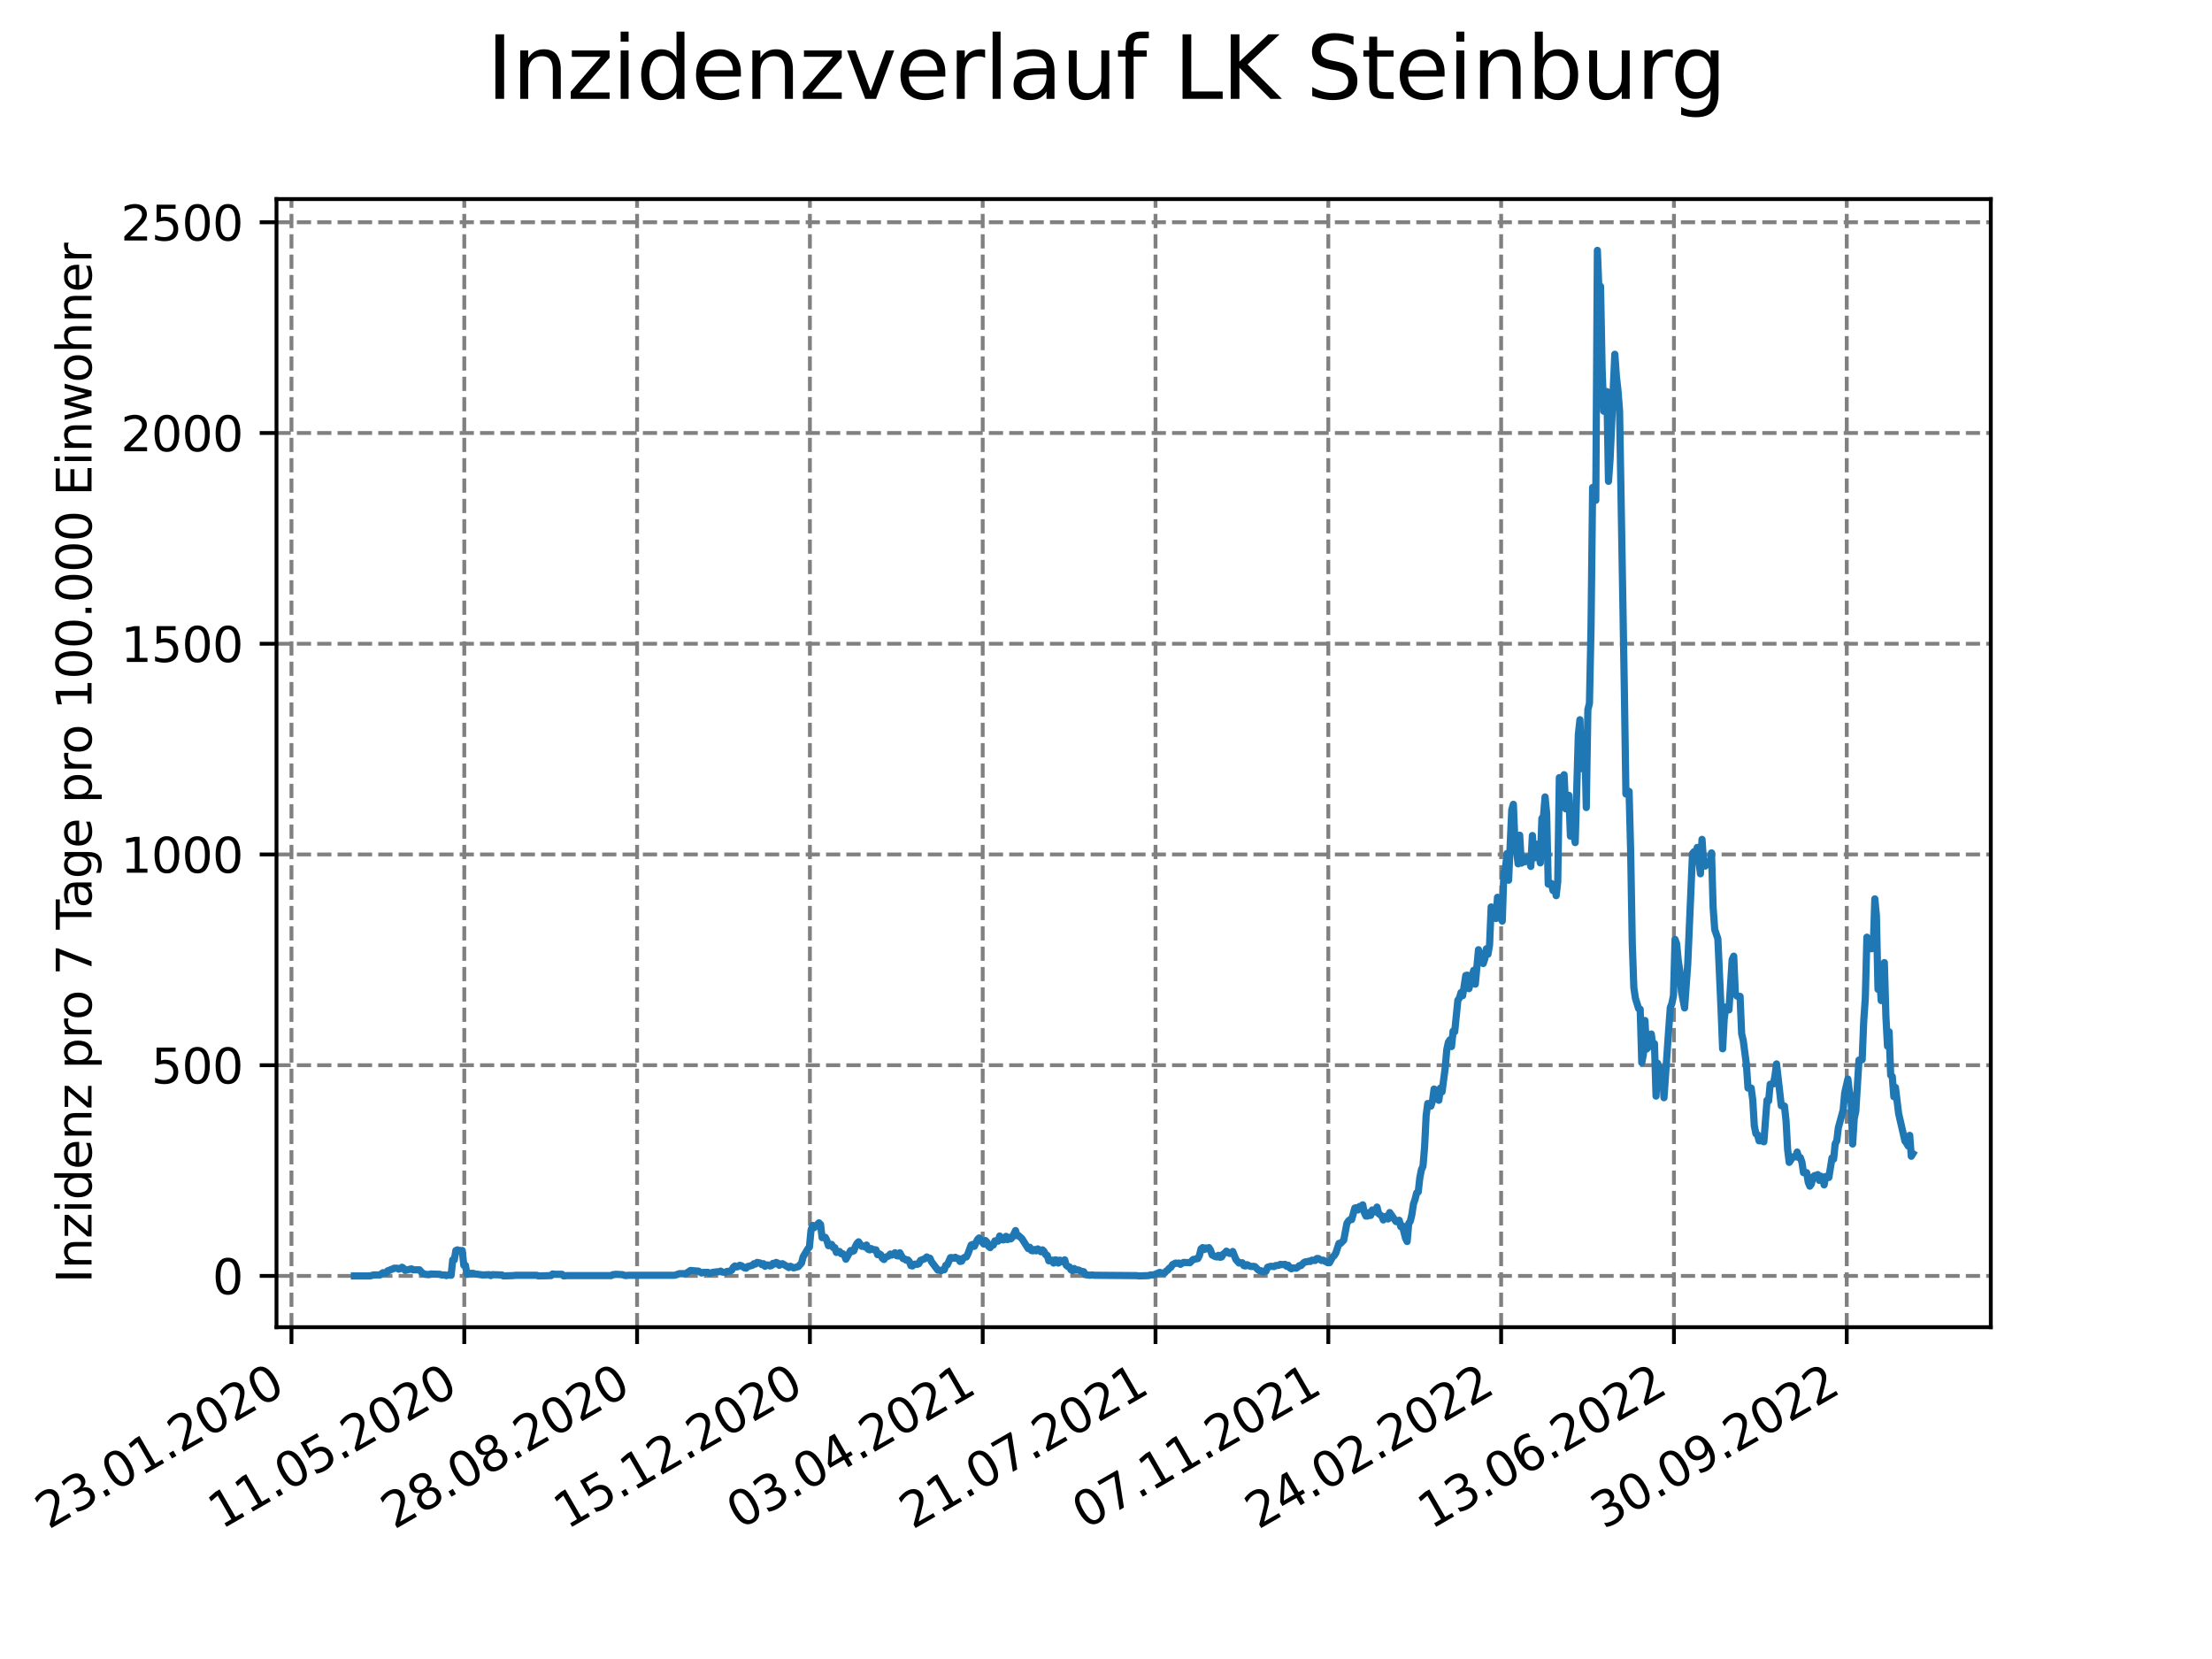 <?xml version="1.0" encoding="utf-8" standalone="no"?>
<!DOCTYPE svg PUBLIC "-//W3C//DTD SVG 1.1//EN"
  "http://www.w3.org/Graphics/SVG/1.1/DTD/svg11.dtd">
<svg xmlns:xlink="http://www.w3.org/1999/xlink" width="460.8pt" height="345.6pt" viewBox="0 0 460.8 345.6" xmlns="http://www.w3.org/2000/svg" version="1.1">
 <defs>
  <style type="text/css">*{stroke-linejoin: round; stroke-linecap: butt}</style>
 </defs>
 <g id="figure_1">
  <g id="patch_1">
   <path d="M 0 345.6 
L 460.8 345.6 
L 460.8 0 
L 0 0 
z
" style="fill: #ffffff"/>
  </g>
  <g id="axes_1">
   <g id="patch_2">
    <path d="M 57.6 276.48 
L 414.72 276.48 
L 414.72 41.472 
L 57.6 41.472 
z
" style="fill: #ffffff"/>
   </g>
   <g id="matplotlib.axis_1">
    <g id="xtick_1">
     <g id="line2d_1">
      <path d="M 60.718 276.48 
L 60.718 41.472 
" clip-path="url(#p795eaef6a0)" style="fill: none; stroke-dasharray: 2.96,1.28; stroke-dashoffset: 0; stroke: #808080; stroke-width: 0.8"/>
     </g>
     <g id="line2d_2">
      <defs>
       <path id="mf96af539cf" d="M 0 0 
L 0 3.5 
" style="stroke: #000000; stroke-width: 0.8"/>
      </defs>
      <g>
       <use xlink:href="#mf96af539cf" x="60.718" y="276.48" style="stroke: #000000; stroke-width: 0.8"/>
      </g>
     </g>
     <g id="text_1">
      <!-- 23.01.2020 -->
      <g transform="translate(10.093 318.689) rotate(-30) scale(0.1 -0.1)">
       <defs>
        <path id="DejaVuSans-32" d="M 1228 531 
L 3431 531 
L 3431 0 
L 469 0 
L 469 531 
Q 828 903 1448 1529 
Q 2069 2156 2228 2338 
Q 2531 2678 2651 2914 
Q 2772 3150 2772 3378 
Q 2772 3750 2511 3984 
Q 2250 4219 1831 4219 
Q 1534 4219 1204 4116 
Q 875 4013 500 3803 
L 500 4441 
Q 881 4594 1212 4672 
Q 1544 4750 1819 4750 
Q 2544 4750 2975 4387 
Q 3406 4025 3406 3419 
Q 3406 3131 3298 2873 
Q 3191 2616 2906 2266 
Q 2828 2175 2409 1742 
Q 1991 1309 1228 531 
z
" transform="scale(0.016)"/>
        <path id="DejaVuSans-33" d="M 2597 2516 
Q 3050 2419 3304 2112 
Q 3559 1806 3559 1356 
Q 3559 666 3084 287 
Q 2609 -91 1734 -91 
Q 1441 -91 1130 -33 
Q 819 25 488 141 
L 488 750 
Q 750 597 1062 519 
Q 1375 441 1716 441 
Q 2309 441 2620 675 
Q 2931 909 2931 1356 
Q 2931 1769 2642 2001 
Q 2353 2234 1838 2234 
L 1294 2234 
L 1294 2753 
L 1863 2753 
Q 2328 2753 2575 2939 
Q 2822 3125 2822 3475 
Q 2822 3834 2567 4026 
Q 2313 4219 1838 4219 
Q 1578 4219 1281 4162 
Q 984 4106 628 3988 
L 628 4550 
Q 988 4650 1302 4700 
Q 1616 4750 1894 4750 
Q 2613 4750 3031 4423 
Q 3450 4097 3450 3541 
Q 3450 3153 3228 2886 
Q 3006 2619 2597 2516 
z
" transform="scale(0.016)"/>
        <path id="DejaVuSans-2e" d="M 684 794 
L 1344 794 
L 1344 0 
L 684 0 
L 684 794 
z
" transform="scale(0.016)"/>
        <path id="DejaVuSans-30" d="M 2034 4250 
Q 1547 4250 1301 3770 
Q 1056 3291 1056 2328 
Q 1056 1369 1301 889 
Q 1547 409 2034 409 
Q 2525 409 2770 889 
Q 3016 1369 3016 2328 
Q 3016 3291 2770 3770 
Q 2525 4250 2034 4250 
z
M 2034 4750 
Q 2819 4750 3233 4129 
Q 3647 3509 3647 2328 
Q 3647 1150 3233 529 
Q 2819 -91 2034 -91 
Q 1250 -91 836 529 
Q 422 1150 422 2328 
Q 422 3509 836 4129 
Q 1250 4750 2034 4750 
z
" transform="scale(0.016)"/>
        <path id="DejaVuSans-31" d="M 794 531 
L 1825 531 
L 1825 4091 
L 703 3866 
L 703 4441 
L 1819 4666 
L 2450 4666 
L 2450 531 
L 3481 531 
L 3481 0 
L 794 0 
L 794 531 
z
" transform="scale(0.016)"/>
       </defs>
       <use xlink:href="#DejaVuSans-32"/>
       <use xlink:href="#DejaVuSans-33" x="63.623"/>
       <use xlink:href="#DejaVuSans-2e" x="127.246"/>
       <use xlink:href="#DejaVuSans-30" x="159.033"/>
       <use xlink:href="#DejaVuSans-31" x="222.656"/>
       <use xlink:href="#DejaVuSans-2e" x="286.279"/>
       <use xlink:href="#DejaVuSans-32" x="318.066"/>
       <use xlink:href="#DejaVuSans-30" x="381.689"/>
       <use xlink:href="#DejaVuSans-32" x="445.312"/>
       <use xlink:href="#DejaVuSans-30" x="508.936"/>
      </g>
     </g>
    </g>
    <g id="xtick_2">
     <g id="line2d_3">
      <path d="M 96.718 276.48 
L 96.718 41.472 
" clip-path="url(#p795eaef6a0)" style="fill: none; stroke-dasharray: 2.96,1.28; stroke-dashoffset: 0; stroke: #808080; stroke-width: 0.8"/>
     </g>
     <g id="line2d_4">
      <g>
       <use xlink:href="#mf96af539cf" x="96.718" y="276.48" style="stroke: #000000; stroke-width: 0.8"/>
      </g>
     </g>
     <g id="text_2">
      <!-- 11.05.2020 -->
      <g transform="translate(46.092 318.689) rotate(-30) scale(0.1 -0.1)">
       <defs>
        <path id="DejaVuSans-35" d="M 691 4666 
L 3169 4666 
L 3169 4134 
L 1269 4134 
L 1269 2991 
Q 1406 3038 1543 3061 
Q 1681 3084 1819 3084 
Q 2600 3084 3056 2656 
Q 3513 2228 3513 1497 
Q 3513 744 3044 326 
Q 2575 -91 1722 -91 
Q 1428 -91 1123 -41 
Q 819 9 494 109 
L 494 744 
Q 775 591 1075 516 
Q 1375 441 1709 441 
Q 2250 441 2565 725 
Q 2881 1009 2881 1497 
Q 2881 1984 2565 2268 
Q 2250 2553 1709 2553 
Q 1456 2553 1204 2497 
Q 953 2441 691 2322 
L 691 4666 
z
" transform="scale(0.016)"/>
       </defs>
       <use xlink:href="#DejaVuSans-31"/>
       <use xlink:href="#DejaVuSans-31" x="63.623"/>
       <use xlink:href="#DejaVuSans-2e" x="127.246"/>
       <use xlink:href="#DejaVuSans-30" x="159.033"/>
       <use xlink:href="#DejaVuSans-35" x="222.656"/>
       <use xlink:href="#DejaVuSans-2e" x="286.279"/>
       <use xlink:href="#DejaVuSans-32" x="318.066"/>
       <use xlink:href="#DejaVuSans-30" x="381.689"/>
       <use xlink:href="#DejaVuSans-32" x="445.312"/>
       <use xlink:href="#DejaVuSans-30" x="508.936"/>
      </g>
     </g>
    </g>
    <g id="xtick_3">
     <g id="line2d_5">
      <path d="M 132.717 276.48 
L 132.717 41.472 
" clip-path="url(#p795eaef6a0)" style="fill: none; stroke-dasharray: 2.96,1.28; stroke-dashoffset: 0; stroke: #808080; stroke-width: 0.8"/>
     </g>
     <g id="line2d_6">
      <g>
       <use xlink:href="#mf96af539cf" x="132.717" y="276.48" style="stroke: #000000; stroke-width: 0.8"/>
      </g>
     </g>
     <g id="text_3">
      <!-- 28.08.2020 -->
      <g transform="translate(82.092 318.689) rotate(-30) scale(0.1 -0.1)">
       <defs>
        <path id="DejaVuSans-38" d="M 2034 2216 
Q 1584 2216 1326 1975 
Q 1069 1734 1069 1313 
Q 1069 891 1326 650 
Q 1584 409 2034 409 
Q 2484 409 2743 651 
Q 3003 894 3003 1313 
Q 3003 1734 2745 1975 
Q 2488 2216 2034 2216 
z
M 1403 2484 
Q 997 2584 770 2862 
Q 544 3141 544 3541 
Q 544 4100 942 4425 
Q 1341 4750 2034 4750 
Q 2731 4750 3128 4425 
Q 3525 4100 3525 3541 
Q 3525 3141 3298 2862 
Q 3072 2584 2669 2484 
Q 3125 2378 3379 2068 
Q 3634 1759 3634 1313 
Q 3634 634 3220 271 
Q 2806 -91 2034 -91 
Q 1263 -91 848 271 
Q 434 634 434 1313 
Q 434 1759 690 2068 
Q 947 2378 1403 2484 
z
M 1172 3481 
Q 1172 3119 1398 2916 
Q 1625 2713 2034 2713 
Q 2441 2713 2670 2916 
Q 2900 3119 2900 3481 
Q 2900 3844 2670 4047 
Q 2441 4250 2034 4250 
Q 1625 4250 1398 4047 
Q 1172 3844 1172 3481 
z
" transform="scale(0.016)"/>
       </defs>
       <use xlink:href="#DejaVuSans-32"/>
       <use xlink:href="#DejaVuSans-38" x="63.623"/>
       <use xlink:href="#DejaVuSans-2e" x="127.246"/>
       <use xlink:href="#DejaVuSans-30" x="159.033"/>
       <use xlink:href="#DejaVuSans-38" x="222.656"/>
       <use xlink:href="#DejaVuSans-2e" x="286.279"/>
       <use xlink:href="#DejaVuSans-32" x="318.066"/>
       <use xlink:href="#DejaVuSans-30" x="381.689"/>
       <use xlink:href="#DejaVuSans-32" x="445.312"/>
       <use xlink:href="#DejaVuSans-30" x="508.936"/>
      </g>
     </g>
    </g>
    <g id="xtick_4">
     <g id="line2d_7">
      <path d="M 168.716 276.48 
L 168.716 41.472 
" clip-path="url(#p795eaef6a0)" style="fill: none; stroke-dasharray: 2.96,1.28; stroke-dashoffset: 0; stroke: #808080; stroke-width: 0.8"/>
     </g>
     <g id="line2d_8">
      <g>
       <use xlink:href="#mf96af539cf" x="168.716" y="276.48" style="stroke: #000000; stroke-width: 0.8"/>
      </g>
     </g>
     <g id="text_4">
      <!-- 15.12.2020 -->
      <g transform="translate(118.091 318.689) rotate(-30) scale(0.1 -0.1)">
       <use xlink:href="#DejaVuSans-31"/>
       <use xlink:href="#DejaVuSans-35" x="63.623"/>
       <use xlink:href="#DejaVuSans-2e" x="127.246"/>
       <use xlink:href="#DejaVuSans-31" x="159.033"/>
       <use xlink:href="#DejaVuSans-32" x="222.656"/>
       <use xlink:href="#DejaVuSans-2e" x="286.279"/>
       <use xlink:href="#DejaVuSans-32" x="318.066"/>
       <use xlink:href="#DejaVuSans-30" x="381.689"/>
       <use xlink:href="#DejaVuSans-32" x="445.312"/>
       <use xlink:href="#DejaVuSans-30" x="508.936"/>
      </g>
     </g>
    </g>
    <g id="xtick_5">
     <g id="line2d_9">
      <path d="M 204.716 276.48 
L 204.716 41.472 
" clip-path="url(#p795eaef6a0)" style="fill: none; stroke-dasharray: 2.96,1.28; stroke-dashoffset: 0; stroke: #808080; stroke-width: 0.8"/>
     </g>
     <g id="line2d_10">
      <g>
       <use xlink:href="#mf96af539cf" x="204.716" y="276.48" style="stroke: #000000; stroke-width: 0.8"/>
      </g>
     </g>
     <g id="text_5">
      <!-- 03.04.2021 -->
      <g transform="translate(154.09 318.689) rotate(-30) scale(0.1 -0.1)">
       <defs>
        <path id="DejaVuSans-34" d="M 2419 4116 
L 825 1625 
L 2419 1625 
L 2419 4116 
z
M 2253 4666 
L 3047 4666 
L 3047 1625 
L 3713 1625 
L 3713 1100 
L 3047 1100 
L 3047 0 
L 2419 0 
L 2419 1100 
L 313 1100 
L 313 1709 
L 2253 4666 
z
" transform="scale(0.016)"/>
       </defs>
       <use xlink:href="#DejaVuSans-30"/>
       <use xlink:href="#DejaVuSans-33" x="63.623"/>
       <use xlink:href="#DejaVuSans-2e" x="127.246"/>
       <use xlink:href="#DejaVuSans-30" x="159.033"/>
       <use xlink:href="#DejaVuSans-34" x="222.656"/>
       <use xlink:href="#DejaVuSans-2e" x="286.279"/>
       <use xlink:href="#DejaVuSans-32" x="318.066"/>
       <use xlink:href="#DejaVuSans-30" x="381.689"/>
       <use xlink:href="#DejaVuSans-32" x="445.312"/>
       <use xlink:href="#DejaVuSans-31" x="508.936"/>
      </g>
     </g>
    </g>
    <g id="xtick_6">
     <g id="line2d_11">
      <path d="M 240.715 276.48 
L 240.715 41.472 
" clip-path="url(#p795eaef6a0)" style="fill: none; stroke-dasharray: 2.96,1.28; stroke-dashoffset: 0; stroke: #808080; stroke-width: 0.8"/>
     </g>
     <g id="line2d_12">
      <g>
       <use xlink:href="#mf96af539cf" x="240.715" y="276.48" style="stroke: #000000; stroke-width: 0.8"/>
      </g>
     </g>
     <g id="text_6">
      <!-- 21.07.2021 -->
      <g transform="translate(190.09 318.689) rotate(-30) scale(0.1 -0.1)">
       <defs>
        <path id="DejaVuSans-37" d="M 525 4666 
L 3525 4666 
L 3525 4397 
L 1831 0 
L 1172 0 
L 2766 4134 
L 525 4134 
L 525 4666 
z
" transform="scale(0.016)"/>
       </defs>
       <use xlink:href="#DejaVuSans-32"/>
       <use xlink:href="#DejaVuSans-31" x="63.623"/>
       <use xlink:href="#DejaVuSans-2e" x="127.246"/>
       <use xlink:href="#DejaVuSans-30" x="159.033"/>
       <use xlink:href="#DejaVuSans-37" x="222.656"/>
       <use xlink:href="#DejaVuSans-2e" x="286.279"/>
       <use xlink:href="#DejaVuSans-32" x="318.066"/>
       <use xlink:href="#DejaVuSans-30" x="381.689"/>
       <use xlink:href="#DejaVuSans-32" x="445.312"/>
       <use xlink:href="#DejaVuSans-31" x="508.936"/>
      </g>
     </g>
    </g>
    <g id="xtick_7">
     <g id="line2d_13">
      <path d="M 276.714 276.48 
L 276.714 41.472 
" clip-path="url(#p795eaef6a0)" style="fill: none; stroke-dasharray: 2.96,1.28; stroke-dashoffset: 0; stroke: #808080; stroke-width: 0.8"/>
     </g>
     <g id="line2d_14">
      <g>
       <use xlink:href="#mf96af539cf" x="276.714" y="276.48" style="stroke: #000000; stroke-width: 0.8"/>
      </g>
     </g>
     <g id="text_7">
      <!-- 07.11.2021 -->
      <g transform="translate(226.089 318.689) rotate(-30) scale(0.1 -0.1)">
       <use xlink:href="#DejaVuSans-30"/>
       <use xlink:href="#DejaVuSans-37" x="63.623"/>
       <use xlink:href="#DejaVuSans-2e" x="127.246"/>
       <use xlink:href="#DejaVuSans-31" x="159.033"/>
       <use xlink:href="#DejaVuSans-31" x="222.656"/>
       <use xlink:href="#DejaVuSans-2e" x="286.279"/>
       <use xlink:href="#DejaVuSans-32" x="318.066"/>
       <use xlink:href="#DejaVuSans-30" x="381.689"/>
       <use xlink:href="#DejaVuSans-32" x="445.312"/>
       <use xlink:href="#DejaVuSans-31" x="508.936"/>
      </g>
     </g>
    </g>
    <g id="xtick_8">
     <g id="line2d_15">
      <path d="M 312.714 276.48 
L 312.714 41.472 
" clip-path="url(#p795eaef6a0)" style="fill: none; stroke-dasharray: 2.96,1.28; stroke-dashoffset: 0; stroke: #808080; stroke-width: 0.8"/>
     </g>
     <g id="line2d_16">
      <g>
       <use xlink:href="#mf96af539cf" x="312.714" y="276.48" style="stroke: #000000; stroke-width: 0.8"/>
      </g>
     </g>
     <g id="text_8">
      <!-- 24.02.2022 -->
      <g transform="translate(262.088 318.689) rotate(-30) scale(0.1 -0.1)">
       <use xlink:href="#DejaVuSans-32"/>
       <use xlink:href="#DejaVuSans-34" x="63.623"/>
       <use xlink:href="#DejaVuSans-2e" x="127.246"/>
       <use xlink:href="#DejaVuSans-30" x="159.033"/>
       <use xlink:href="#DejaVuSans-32" x="222.656"/>
       <use xlink:href="#DejaVuSans-2e" x="286.279"/>
       <use xlink:href="#DejaVuSans-32" x="318.066"/>
       <use xlink:href="#DejaVuSans-30" x="381.689"/>
       <use xlink:href="#DejaVuSans-32" x="445.312"/>
       <use xlink:href="#DejaVuSans-32" x="508.936"/>
      </g>
     </g>
    </g>
    <g id="xtick_9">
     <g id="line2d_17">
      <path d="M 348.713 276.48 
L 348.713 41.472 
" clip-path="url(#p795eaef6a0)" style="fill: none; stroke-dasharray: 2.96,1.28; stroke-dashoffset: 0; stroke: #808080; stroke-width: 0.8"/>
     </g>
     <g id="line2d_18">
      <g>
       <use xlink:href="#mf96af539cf" x="348.713" y="276.48" style="stroke: #000000; stroke-width: 0.8"/>
      </g>
     </g>
     <g id="text_9">
      <!-- 13.06.2022 -->
      <g transform="translate(298.088 318.689) rotate(-30) scale(0.1 -0.1)">
       <defs>
        <path id="DejaVuSans-36" d="M 2113 2584 
Q 1688 2584 1439 2293 
Q 1191 2003 1191 1497 
Q 1191 994 1439 701 
Q 1688 409 2113 409 
Q 2538 409 2786 701 
Q 3034 994 3034 1497 
Q 3034 2003 2786 2293 
Q 2538 2584 2113 2584 
z
M 3366 4563 
L 3366 3988 
Q 3128 4100 2886 4159 
Q 2644 4219 2406 4219 
Q 1781 4219 1451 3797 
Q 1122 3375 1075 2522 
Q 1259 2794 1537 2939 
Q 1816 3084 2150 3084 
Q 2853 3084 3261 2657 
Q 3669 2231 3669 1497 
Q 3669 778 3244 343 
Q 2819 -91 2113 -91 
Q 1303 -91 875 529 
Q 447 1150 447 2328 
Q 447 3434 972 4092 
Q 1497 4750 2381 4750 
Q 2619 4750 2861 4703 
Q 3103 4656 3366 4563 
z
" transform="scale(0.016)"/>
       </defs>
       <use xlink:href="#DejaVuSans-31"/>
       <use xlink:href="#DejaVuSans-33" x="63.623"/>
       <use xlink:href="#DejaVuSans-2e" x="127.246"/>
       <use xlink:href="#DejaVuSans-30" x="159.033"/>
       <use xlink:href="#DejaVuSans-36" x="222.656"/>
       <use xlink:href="#DejaVuSans-2e" x="286.279"/>
       <use xlink:href="#DejaVuSans-32" x="318.066"/>
       <use xlink:href="#DejaVuSans-30" x="381.689"/>
       <use xlink:href="#DejaVuSans-32" x="445.312"/>
       <use xlink:href="#DejaVuSans-32" x="508.936"/>
      </g>
     </g>
    </g>
    <g id="xtick_10">
     <g id="line2d_19">
      <path d="M 384.712 276.48 
L 384.712 41.472 
" clip-path="url(#p795eaef6a0)" style="fill: none; stroke-dasharray: 2.96,1.28; stroke-dashoffset: 0; stroke: #808080; stroke-width: 0.8"/>
     </g>
     <g id="line2d_20">
      <g>
       <use xlink:href="#mf96af539cf" x="384.712" y="276.48" style="stroke: #000000; stroke-width: 0.8"/>
      </g>
     </g>
     <g id="text_10">
      <!-- 30.09.2022 -->
      <g transform="translate(334.087 318.689) rotate(-30) scale(0.1 -0.1)">
       <defs>
        <path id="DejaVuSans-39" d="M 703 97 
L 703 672 
Q 941 559 1184 500 
Q 1428 441 1663 441 
Q 2288 441 2617 861 
Q 2947 1281 2994 2138 
Q 2813 1869 2534 1725 
Q 2256 1581 1919 1581 
Q 1219 1581 811 2004 
Q 403 2428 403 3163 
Q 403 3881 828 4315 
Q 1253 4750 1959 4750 
Q 2769 4750 3195 4129 
Q 3622 3509 3622 2328 
Q 3622 1225 3098 567 
Q 2575 -91 1691 -91 
Q 1453 -91 1209 -44 
Q 966 3 703 97 
z
M 1959 2075 
Q 2384 2075 2632 2365 
Q 2881 2656 2881 3163 
Q 2881 3666 2632 3958 
Q 2384 4250 1959 4250 
Q 1534 4250 1286 3958 
Q 1038 3666 1038 3163 
Q 1038 2656 1286 2365 
Q 1534 2075 1959 2075 
z
" transform="scale(0.016)"/>
       </defs>
       <use xlink:href="#DejaVuSans-33"/>
       <use xlink:href="#DejaVuSans-30" x="63.623"/>
       <use xlink:href="#DejaVuSans-2e" x="127.246"/>
       <use xlink:href="#DejaVuSans-30" x="159.033"/>
       <use xlink:href="#DejaVuSans-39" x="222.656"/>
       <use xlink:href="#DejaVuSans-2e" x="286.279"/>
       <use xlink:href="#DejaVuSans-32" x="318.066"/>
       <use xlink:href="#DejaVuSans-30" x="381.689"/>
       <use xlink:href="#DejaVuSans-32" x="445.312"/>
       <use xlink:href="#DejaVuSans-32" x="508.936"/>
      </g>
     </g>
    </g>
   </g>
   <g id="matplotlib.axis_2">
    <g id="ytick_1">
     <g id="line2d_21">
      <path d="M 57.6 265.798 
L 414.72 265.798 
" clip-path="url(#p795eaef6a0)" style="fill: none; stroke-dasharray: 2.96,1.28; stroke-dashoffset: 0; stroke: #808080; stroke-width: 0.8"/>
     </g>
     <g id="line2d_22">
      <defs>
       <path id="m17bf99123b" d="M 0 0 
L -3.5 0 
" style="stroke: #000000; stroke-width: 0.8"/>
      </defs>
      <g>
       <use xlink:href="#m17bf99123b" x="57.6" y="265.798" style="stroke: #000000; stroke-width: 0.8"/>
      </g>
     </g>
     <g id="text_11">
      <!-- 0 -->
      <g transform="translate(44.237 269.597) scale(0.1 -0.1)">
       <use xlink:href="#DejaVuSans-30"/>
      </g>
     </g>
    </g>
    <g id="ytick_2">
     <g id="line2d_23">
      <path d="M 57.6 221.899 
L 414.72 221.899 
" clip-path="url(#p795eaef6a0)" style="fill: none; stroke-dasharray: 2.96,1.28; stroke-dashoffset: 0; stroke: #808080; stroke-width: 0.8"/>
     </g>
     <g id="line2d_24">
      <g>
       <use xlink:href="#m17bf99123b" x="57.6" y="221.899" style="stroke: #000000; stroke-width: 0.8"/>
      </g>
     </g>
     <g id="text_12">
      <!-- 500 -->
      <g transform="translate(31.512 225.698) scale(0.1 -0.1)">
       <use xlink:href="#DejaVuSans-35"/>
       <use xlink:href="#DejaVuSans-30" x="63.623"/>
       <use xlink:href="#DejaVuSans-30" x="127.246"/>
      </g>
     </g>
    </g>
    <g id="ytick_3">
     <g id="line2d_25">
      <path d="M 57.6 178 
L 414.72 178 
" clip-path="url(#p795eaef6a0)" style="fill: none; stroke-dasharray: 2.96,1.28; stroke-dashoffset: 0; stroke: #808080; stroke-width: 0.8"/>
     </g>
     <g id="line2d_26">
      <g>
       <use xlink:href="#m17bf99123b" x="57.6" y="178" style="stroke: #000000; stroke-width: 0.8"/>
      </g>
     </g>
     <g id="text_13">
      <!-- 1000 -->
      <g transform="translate(25.15 181.799) scale(0.1 -0.1)">
       <use xlink:href="#DejaVuSans-31"/>
       <use xlink:href="#DejaVuSans-30" x="63.623"/>
       <use xlink:href="#DejaVuSans-30" x="127.246"/>
       <use xlink:href="#DejaVuSans-30" x="190.869"/>
      </g>
     </g>
    </g>
    <g id="ytick_4">
     <g id="line2d_27">
      <path d="M 57.6 134.1 
L 414.72 134.1 
" clip-path="url(#p795eaef6a0)" style="fill: none; stroke-dasharray: 2.96,1.28; stroke-dashoffset: 0; stroke: #808080; stroke-width: 0.8"/>
     </g>
     <g id="line2d_28">
      <g>
       <use xlink:href="#m17bf99123b" x="57.6" y="134.1" style="stroke: #000000; stroke-width: 0.8"/>
      </g>
     </g>
     <g id="text_14">
      <!-- 1500 -->
      <g transform="translate(25.15 137.9) scale(0.1 -0.1)">
       <use xlink:href="#DejaVuSans-31"/>
       <use xlink:href="#DejaVuSans-35" x="63.623"/>
       <use xlink:href="#DejaVuSans-30" x="127.246"/>
       <use xlink:href="#DejaVuSans-30" x="190.869"/>
      </g>
     </g>
    </g>
    <g id="ytick_5">
     <g id="line2d_29">
      <path d="M 57.6 90.201 
L 414.72 90.201 
" clip-path="url(#p795eaef6a0)" style="fill: none; stroke-dasharray: 2.96,1.28; stroke-dashoffset: 0; stroke: #808080; stroke-width: 0.8"/>
     </g>
     <g id="line2d_30">
      <g>
       <use xlink:href="#m17bf99123b" x="57.6" y="90.201" style="stroke: #000000; stroke-width: 0.8"/>
      </g>
     </g>
     <g id="text_15">
      <!-- 2000 -->
      <g transform="translate(25.15 94) scale(0.1 -0.1)">
       <use xlink:href="#DejaVuSans-32"/>
       <use xlink:href="#DejaVuSans-30" x="63.623"/>
       <use xlink:href="#DejaVuSans-30" x="127.246"/>
       <use xlink:href="#DejaVuSans-30" x="190.869"/>
      </g>
     </g>
    </g>
    <g id="ytick_6">
     <g id="line2d_31">
      <path d="M 57.6 46.302 
L 414.72 46.302 
" clip-path="url(#p795eaef6a0)" style="fill: none; stroke-dasharray: 2.96,1.28; stroke-dashoffset: 0; stroke: #808080; stroke-width: 0.8"/>
     </g>
     <g id="line2d_32">
      <g>
       <use xlink:href="#m17bf99123b" x="57.6" y="46.302" style="stroke: #000000; stroke-width: 0.8"/>
      </g>
     </g>
     <g id="text_16">
      <!-- 2500 -->
      <g transform="translate(25.15 50.101) scale(0.1 -0.1)">
       <use xlink:href="#DejaVuSans-32"/>
       <use xlink:href="#DejaVuSans-35" x="63.623"/>
       <use xlink:href="#DejaVuSans-30" x="127.246"/>
       <use xlink:href="#DejaVuSans-30" x="190.869"/>
      </g>
     </g>
    </g>
    <g id="text_17">
     <!-- Inzidenz pro 7 Tage pro 100.000 Einwohner -->
     <g transform="translate(19.07 267.301) rotate(-90) scale(0.1 -0.1)">
      <defs>
       <path id="DejaVuSans-49" d="M 628 4666 
L 1259 4666 
L 1259 0 
L 628 0 
L 628 4666 
z
" transform="scale(0.016)"/>
       <path id="DejaVuSans-6e" d="M 3513 2113 
L 3513 0 
L 2938 0 
L 2938 2094 
Q 2938 2591 2744 2837 
Q 2550 3084 2163 3084 
Q 1697 3084 1428 2787 
Q 1159 2491 1159 1978 
L 1159 0 
L 581 0 
L 581 3500 
L 1159 3500 
L 1159 2956 
Q 1366 3272 1645 3428 
Q 1925 3584 2291 3584 
Q 2894 3584 3203 3211 
Q 3513 2838 3513 2113 
z
" transform="scale(0.016)"/>
       <path id="DejaVuSans-7a" d="M 353 3500 
L 3084 3500 
L 3084 2975 
L 922 459 
L 3084 459 
L 3084 0 
L 275 0 
L 275 525 
L 2438 3041 
L 353 3041 
L 353 3500 
z
" transform="scale(0.016)"/>
       <path id="DejaVuSans-69" d="M 603 3500 
L 1178 3500 
L 1178 0 
L 603 0 
L 603 3500 
z
M 603 4863 
L 1178 4863 
L 1178 4134 
L 603 4134 
L 603 4863 
z
" transform="scale(0.016)"/>
       <path id="DejaVuSans-64" d="M 2906 2969 
L 2906 4863 
L 3481 4863 
L 3481 0 
L 2906 0 
L 2906 525 
Q 2725 213 2448 61 
Q 2172 -91 1784 -91 
Q 1150 -91 751 415 
Q 353 922 353 1747 
Q 353 2572 751 3078 
Q 1150 3584 1784 3584 
Q 2172 3584 2448 3432 
Q 2725 3281 2906 2969 
z
M 947 1747 
Q 947 1113 1208 752 
Q 1469 391 1925 391 
Q 2381 391 2643 752 
Q 2906 1113 2906 1747 
Q 2906 2381 2643 2742 
Q 2381 3103 1925 3103 
Q 1469 3103 1208 2742 
Q 947 2381 947 1747 
z
" transform="scale(0.016)"/>
       <path id="DejaVuSans-65" d="M 3597 1894 
L 3597 1613 
L 953 1613 
Q 991 1019 1311 708 
Q 1631 397 2203 397 
Q 2534 397 2845 478 
Q 3156 559 3463 722 
L 3463 178 
Q 3153 47 2828 -22 
Q 2503 -91 2169 -91 
Q 1331 -91 842 396 
Q 353 884 353 1716 
Q 353 2575 817 3079 
Q 1281 3584 2069 3584 
Q 2775 3584 3186 3129 
Q 3597 2675 3597 1894 
z
M 3022 2063 
Q 3016 2534 2758 2815 
Q 2500 3097 2075 3097 
Q 1594 3097 1305 2825 
Q 1016 2553 972 2059 
L 3022 2063 
z
" transform="scale(0.016)"/>
       <path id="DejaVuSans-20" transform="scale(0.016)"/>
       <path id="DejaVuSans-70" d="M 1159 525 
L 1159 -1331 
L 581 -1331 
L 581 3500 
L 1159 3500 
L 1159 2969 
Q 1341 3281 1617 3432 
Q 1894 3584 2278 3584 
Q 2916 3584 3314 3078 
Q 3713 2572 3713 1747 
Q 3713 922 3314 415 
Q 2916 -91 2278 -91 
Q 1894 -91 1617 61 
Q 1341 213 1159 525 
z
M 3116 1747 
Q 3116 2381 2855 2742 
Q 2594 3103 2138 3103 
Q 1681 3103 1420 2742 
Q 1159 2381 1159 1747 
Q 1159 1113 1420 752 
Q 1681 391 2138 391 
Q 2594 391 2855 752 
Q 3116 1113 3116 1747 
z
" transform="scale(0.016)"/>
       <path id="DejaVuSans-72" d="M 2631 2963 
Q 2534 3019 2420 3045 
Q 2306 3072 2169 3072 
Q 1681 3072 1420 2755 
Q 1159 2438 1159 1844 
L 1159 0 
L 581 0 
L 581 3500 
L 1159 3500 
L 1159 2956 
Q 1341 3275 1631 3429 
Q 1922 3584 2338 3584 
Q 2397 3584 2469 3576 
Q 2541 3569 2628 3553 
L 2631 2963 
z
" transform="scale(0.016)"/>
       <path id="DejaVuSans-6f" d="M 1959 3097 
Q 1497 3097 1228 2736 
Q 959 2375 959 1747 
Q 959 1119 1226 758 
Q 1494 397 1959 397 
Q 2419 397 2687 759 
Q 2956 1122 2956 1747 
Q 2956 2369 2687 2733 
Q 2419 3097 1959 3097 
z
M 1959 3584 
Q 2709 3584 3137 3096 
Q 3566 2609 3566 1747 
Q 3566 888 3137 398 
Q 2709 -91 1959 -91 
Q 1206 -91 779 398 
Q 353 888 353 1747 
Q 353 2609 779 3096 
Q 1206 3584 1959 3584 
z
" transform="scale(0.016)"/>
       <path id="DejaVuSans-54" d="M -19 4666 
L 3928 4666 
L 3928 4134 
L 2272 4134 
L 2272 0 
L 1638 0 
L 1638 4134 
L -19 4134 
L -19 4666 
z
" transform="scale(0.016)"/>
       <path id="DejaVuSans-61" d="M 2194 1759 
Q 1497 1759 1228 1600 
Q 959 1441 959 1056 
Q 959 750 1161 570 
Q 1363 391 1709 391 
Q 2188 391 2477 730 
Q 2766 1069 2766 1631 
L 2766 1759 
L 2194 1759 
z
M 3341 1997 
L 3341 0 
L 2766 0 
L 2766 531 
Q 2569 213 2275 61 
Q 1981 -91 1556 -91 
Q 1019 -91 701 211 
Q 384 513 384 1019 
Q 384 1609 779 1909 
Q 1175 2209 1959 2209 
L 2766 2209 
L 2766 2266 
Q 2766 2663 2505 2880 
Q 2244 3097 1772 3097 
Q 1472 3097 1187 3025 
Q 903 2953 641 2809 
L 641 3341 
Q 956 3463 1253 3523 
Q 1550 3584 1831 3584 
Q 2591 3584 2966 3190 
Q 3341 2797 3341 1997 
z
" transform="scale(0.016)"/>
       <path id="DejaVuSans-67" d="M 2906 1791 
Q 2906 2416 2648 2759 
Q 2391 3103 1925 3103 
Q 1463 3103 1205 2759 
Q 947 2416 947 1791 
Q 947 1169 1205 825 
Q 1463 481 1925 481 
Q 2391 481 2648 825 
Q 2906 1169 2906 1791 
z
M 3481 434 
Q 3481 -459 3084 -895 
Q 2688 -1331 1869 -1331 
Q 1566 -1331 1297 -1286 
Q 1028 -1241 775 -1147 
L 775 -588 
Q 1028 -725 1275 -790 
Q 1522 -856 1778 -856 
Q 2344 -856 2625 -561 
Q 2906 -266 2906 331 
L 2906 616 
Q 2728 306 2450 153 
Q 2172 0 1784 0 
Q 1141 0 747 490 
Q 353 981 353 1791 
Q 353 2603 747 3093 
Q 1141 3584 1784 3584 
Q 2172 3584 2450 3431 
Q 2728 3278 2906 2969 
L 2906 3500 
L 3481 3500 
L 3481 434 
z
" transform="scale(0.016)"/>
       <path id="DejaVuSans-45" d="M 628 4666 
L 3578 4666 
L 3578 4134 
L 1259 4134 
L 1259 2753 
L 3481 2753 
L 3481 2222 
L 1259 2222 
L 1259 531 
L 3634 531 
L 3634 0 
L 628 0 
L 628 4666 
z
" transform="scale(0.016)"/>
       <path id="DejaVuSans-77" d="M 269 3500 
L 844 3500 
L 1563 769 
L 2278 3500 
L 2956 3500 
L 3675 769 
L 4391 3500 
L 4966 3500 
L 4050 0 
L 3372 0 
L 2619 2869 
L 1863 0 
L 1184 0 
L 269 3500 
z
" transform="scale(0.016)"/>
       <path id="DejaVuSans-68" d="M 3513 2113 
L 3513 0 
L 2938 0 
L 2938 2094 
Q 2938 2591 2744 2837 
Q 2550 3084 2163 3084 
Q 1697 3084 1428 2787 
Q 1159 2491 1159 1978 
L 1159 0 
L 581 0 
L 581 4863 
L 1159 4863 
L 1159 2956 
Q 1366 3272 1645 3428 
Q 1925 3584 2291 3584 
Q 2894 3584 3203 3211 
Q 3513 2838 3513 2113 
z
" transform="scale(0.016)"/>
      </defs>
      <use xlink:href="#DejaVuSans-49"/>
      <use xlink:href="#DejaVuSans-6e" x="29.492"/>
      <use xlink:href="#DejaVuSans-7a" x="92.871"/>
      <use xlink:href="#DejaVuSans-69" x="145.361"/>
      <use xlink:href="#DejaVuSans-64" x="173.145"/>
      <use xlink:href="#DejaVuSans-65" x="236.621"/>
      <use xlink:href="#DejaVuSans-6e" x="298.145"/>
      <use xlink:href="#DejaVuSans-7a" x="361.523"/>
      <use xlink:href="#DejaVuSans-20" x="414.014"/>
      <use xlink:href="#DejaVuSans-70" x="445.801"/>
      <use xlink:href="#DejaVuSans-72" x="509.277"/>
      <use xlink:href="#DejaVuSans-6f" x="548.141"/>
      <use xlink:href="#DejaVuSans-20" x="609.322"/>
      <use xlink:href="#DejaVuSans-37" x="641.109"/>
      <use xlink:href="#DejaVuSans-20" x="704.732"/>
      <use xlink:href="#DejaVuSans-54" x="736.52"/>
      <use xlink:href="#DejaVuSans-61" x="781.104"/>
      <use xlink:href="#DejaVuSans-67" x="842.383"/>
      <use xlink:href="#DejaVuSans-65" x="905.859"/>
      <use xlink:href="#DejaVuSans-20" x="967.383"/>
      <use xlink:href="#DejaVuSans-70" x="999.17"/>
      <use xlink:href="#DejaVuSans-72" x="1062.646"/>
      <use xlink:href="#DejaVuSans-6f" x="1101.51"/>
      <use xlink:href="#DejaVuSans-20" x="1162.691"/>
      <use xlink:href="#DejaVuSans-31" x="1194.479"/>
      <use xlink:href="#DejaVuSans-30" x="1258.102"/>
      <use xlink:href="#DejaVuSans-30" x="1321.725"/>
      <use xlink:href="#DejaVuSans-2e" x="1385.348"/>
      <use xlink:href="#DejaVuSans-30" x="1417.135"/>
      <use xlink:href="#DejaVuSans-30" x="1480.758"/>
      <use xlink:href="#DejaVuSans-30" x="1544.381"/>
      <use xlink:href="#DejaVuSans-20" x="1608.004"/>
      <use xlink:href="#DejaVuSans-45" x="1639.791"/>
      <use xlink:href="#DejaVuSans-69" x="1702.975"/>
      <use xlink:href="#DejaVuSans-6e" x="1730.758"/>
      <use xlink:href="#DejaVuSans-77" x="1794.137"/>
      <use xlink:href="#DejaVuSans-6f" x="1875.924"/>
      <use xlink:href="#DejaVuSans-68" x="1937.105"/>
      <use xlink:href="#DejaVuSans-6e" x="2000.484"/>
      <use xlink:href="#DejaVuSans-65" x="2063.863"/>
      <use xlink:href="#DejaVuSans-72" x="2125.387"/>
     </g>
    </g>
   </g>
   <g id="line2d_33">
    <path d="M 73.833 265.798 
L 77.135 265.798 
L 77.796 265.597 
L 79.117 265.597 
L 79.778 265.128 
L 80.438 265.195 
L 80.768 264.726 
L 81.099 264.659 
L 81.429 264.458 
L 81.759 264.391 
L 82.089 264.189 
L 82.75 264.189 
L 83.08 264.391 
L 83.411 264.256 
L 83.741 263.988 
L 84.071 264.189 
L 84.401 264.659 
L 85.722 264.323 
L 86.053 264.525 
L 87.374 264.525 
L 88.034 265.262 
L 88.695 265.463 
L 89.355 265.53 
L 89.686 265.396 
L 91.667 265.463 
L 91.998 265.597 
L 92.658 265.597 
L 92.988 265.731 
L 93.319 265.597 
L 93.979 265.664 
L 94.309 262.447 
L 94.64 262.447 
L 94.97 260.504 
L 95.3 260.37 
L 95.63 260.504 
L 96.291 260.504 
L 96.621 263.586 
L 96.952 263.586 
L 97.282 265.463 
L 97.942 265.262 
L 98.603 265.262 
L 98.933 265.396 
L 99.594 265.463 
L 100.585 265.597 
L 101.906 265.53 
L 102.236 265.731 
L 102.566 265.53 
L 104.548 265.597 
L 104.878 265.798 
L 106.86 265.731 
L 107.52 265.664 
L 111.814 265.664 
L 112.144 265.798 
L 114.786 265.731 
L 115.116 265.396 
L 115.777 265.463 
L 117.098 265.463 
L 117.428 265.798 
L 118.089 265.731 
L 127.336 265.731 
L 127.667 265.53 
L 128.327 265.463 
L 129.648 265.53 
L 130.309 265.731 
L 130.969 265.664 
L 140.547 265.664 
L 141.538 265.329 
L 142.859 265.329 
L 143.85 264.659 
L 144.51 264.726 
L 145.501 264.793 
L 146.162 265.195 
L 146.492 265.061 
L 147.483 265.061 
L 147.813 265.262 
L 148.474 265.061 
L 149.464 264.927 
L 149.795 264.927 
L 150.125 264.793 
L 150.455 264.994 
L 151.116 265.061 
L 151.446 264.86 
L 152.107 264.793 
L 152.437 264.592 
L 152.767 263.988 
L 153.097 263.72 
L 153.428 263.921 
L 153.758 263.854 
L 154.088 263.586 
L 154.418 263.653 
L 155.079 264.122 
L 155.409 264.189 
L 155.739 263.854 
L 156.73 263.586 
L 157.061 263.251 
L 157.391 263.318 
L 157.721 262.983 
L 158.382 263.117 
L 158.712 263.452 
L 159.042 263.251 
L 159.372 263.787 
L 159.703 263.519 
L 160.033 263.519 
L 160.363 263.72 
L 160.694 263.653 
L 161.024 263.184 
L 161.354 263.318 
L 161.684 262.983 
L 162.015 263.117 
L 162.345 263.586 
L 162.675 263.318 
L 163.005 263.251 
L 164.326 264.055 
L 164.657 263.787 
L 165.317 264.122 
L 166.308 263.854 
L 166.969 263.117 
L 167.299 261.844 
L 168.29 260.169 
L 168.62 259.766 
L 168.95 256.282 
L 169.281 255.276 
L 169.611 255.746 
L 170.602 254.74 
L 170.932 255.075 
L 171.262 257.823 
L 171.923 257.756 
L 172.253 258.426 
L 172.583 259.498 
L 173.244 259.23 
L 173.574 259.901 
L 173.904 259.901 
L 174.235 260.906 
L 174.895 260.705 
L 175.225 261.174 
L 175.556 261.174 
L 175.886 261.442 
L 176.216 262.313 
L 177.207 260.504 
L 177.537 260.705 
L 177.868 260.571 
L 178.198 259.632 
L 178.528 259.029 
L 178.858 258.694 
L 179.519 259.632 
L 179.849 259.565 
L 180.179 259.766 
L 180.51 259.364 
L 180.84 260.236 
L 181.17 260.37 
L 181.5 260.102 
L 181.831 260.303 
L 182.491 260.37 
L 182.822 261.375 
L 183.152 261.174 
L 183.482 261.375 
L 183.812 262.112 
L 184.143 262.38 
L 184.473 261.911 
L 185.133 261.643 
L 185.464 261.241 
L 185.794 261.442 
L 186.454 260.973 
L 186.785 261.576 
L 187.115 261.643 
L 187.445 260.973 
L 188.106 262.179 
L 188.436 262.246 
L 188.766 262.514 
L 189.097 262.447 
L 189.427 262.782 
L 189.757 263.653 
L 190.087 263.72 
L 190.418 263.385 
L 190.748 263.318 
L 191.078 263.385 
L 191.409 263.251 
L 191.739 262.581 
L 192.73 262.179 
L 193.06 261.844 
L 193.39 262.045 
L 193.72 262.112 
L 194.051 262.849 
L 195.372 264.592 
L 195.702 264.592 
L 196.032 264.726 
L 196.363 264.525 
L 196.693 264.525 
L 197.023 263.586 
L 197.353 263.452 
L 198.014 261.978 
L 198.344 261.978 
L 198.674 262.112 
L 199.005 261.911 
L 199.335 262.179 
L 199.665 262.179 
L 199.996 262.782 
L 200.326 262.715 
L 200.656 262.112 
L 200.986 261.911 
L 201.317 261.844 
L 201.647 261.174 
L 202.307 259.364 
L 202.638 259.23 
L 202.968 259.632 
L 203.628 258.225 
L 203.959 257.89 
L 204.95 259.163 
L 205.28 258.426 
L 205.61 258.761 
L 205.94 259.632 
L 206.271 259.901 
L 206.601 259.297 
L 206.931 259.364 
L 207.261 258.493 
L 207.922 258.56 
L 208.252 257.488 
L 208.913 258.292 
L 209.243 258.225 
L 209.573 257.555 
L 209.904 258.225 
L 210.234 257.756 
L 210.564 258.091 
L 210.894 257.756 
L 211.555 256.349 
L 211.885 257.421 
L 212.215 257.421 
L 212.876 258.024 
L 214.197 260.102 
L 214.527 259.833 
L 214.858 260.504 
L 215.188 260.571 
L 215.518 260.303 
L 215.848 260.571 
L 216.179 260.169 
L 216.509 260.37 
L 216.839 260.772 
L 217.17 260.37 
L 217.5 260.705 
L 217.83 261.375 
L 218.16 261.509 
L 218.491 262.648 
L 219.151 262.514 
L 219.481 263.117 
L 219.812 262.447 
L 220.142 262.514 
L 220.472 263.117 
L 220.802 262.514 
L 221.133 262.849 
L 221.463 262.849 
L 221.793 262.447 
L 222.124 263.586 
L 222.454 263.854 
L 222.784 263.921 
L 223.114 264.525 
L 223.445 264.726 
L 223.775 264.256 
L 224.105 264.592 
L 224.435 264.525 
L 224.766 264.592 
L 225.096 264.793 
L 225.757 264.927 
L 226.087 265.53 
L 227.078 265.664 
L 227.408 265.597 
L 228.068 265.664 
L 236.655 265.731 
L 237.316 265.798 
L 239.298 265.731 
L 239.628 265.597 
L 240.288 265.597 
L 241.609 265.061 
L 241.94 265.195 
L 242.6 265.195 
L 242.931 264.793 
L 243.261 264.592 
L 243.591 264.189 
L 243.921 263.988 
L 244.252 263.452 
L 244.912 263.117 
L 245.242 263.184 
L 245.573 263.117 
L 245.903 263.385 
L 246.563 262.983 
L 247.885 263.05 
L 248.545 262.38 
L 249.536 262.179 
L 249.866 261.509 
L 250.196 260.169 
L 250.527 259.901 
L 250.857 260.303 
L 251.187 259.968 
L 251.518 260.169 
L 251.848 259.901 
L 252.178 260.437 
L 252.508 261.442 
L 253.169 261.777 
L 253.499 261.844 
L 253.829 261.509 
L 254.16 261.911 
L 254.49 261.844 
L 254.82 261.241 
L 255.15 261.04 
L 255.481 260.638 
L 256.141 261.107 
L 256.472 261.107 
L 256.802 260.705 
L 257.462 262.38 
L 258.123 263.117 
L 258.783 263.05 
L 259.114 263.653 
L 259.444 263.72 
L 259.774 263.452 
L 260.435 263.787 
L 260.765 263.854 
L 261.095 263.787 
L 261.426 263.854 
L 262.086 264.525 
L 262.416 264.726 
L 262.747 264.726 
L 263.077 264.994 
L 263.737 264.793 
L 264.068 263.988 
L 264.728 263.787 
L 265.389 263.854 
L 265.719 263.653 
L 266.38 263.586 
L 266.71 263.385 
L 267.04 263.452 
L 267.701 263.385 
L 268.031 263.787 
L 268.361 263.586 
L 268.692 264.122 
L 269.022 264.323 
L 269.352 264.122 
L 270.013 264.189 
L 270.343 263.988 
L 270.673 263.653 
L 271.003 263.653 
L 271.664 262.983 
L 271.994 262.849 
L 272.324 262.849 
L 272.655 262.715 
L 272.985 262.782 
L 273.315 262.514 
L 273.976 262.581 
L 274.306 262.179 
L 274.636 262.179 
L 275.297 262.581 
L 275.627 262.514 
L 276.618 263.05 
L 276.948 263.05 
L 277.609 261.844 
L 277.939 261.576 
L 278.269 261.04 
L 278.93 259.029 
L 279.26 259.029 
L 279.921 258.359 
L 280.581 254.874 
L 280.911 254.338 
L 281.242 254.07 
L 281.572 254.07 
L 282.233 251.658 
L 282.563 251.591 
L 282.893 252.06 
L 283.223 251.323 
L 283.554 251.792 
L 283.884 250.988 
L 284.214 252.596 
L 284.544 253.333 
L 284.875 253.333 
L 285.205 252.596 
L 285.535 253.199 
L 285.866 252.06 
L 286.196 252.395 
L 286.526 252.462 
L 286.856 251.457 
L 287.187 252.797 
L 287.847 253.333 
L 288.177 254.137 
L 288.508 253.467 
L 288.838 253.333 
L 289.168 253.936 
L 289.498 252.596 
L 290.489 254.003 
L 290.82 254.472 
L 291.15 254.539 
L 291.48 254.204 
L 291.81 255.545 
L 292.141 255.343 
L 292.801 257.957 
L 293.131 258.627 
L 293.462 254.874 
L 293.792 254.405 
L 294.122 252.998 
L 294.452 250.786 
L 294.783 249.848 
L 295.113 248.508 
L 295.443 248.307 
L 295.774 245.358 
L 296.104 243.683 
L 296.434 242.946 
L 296.764 238.992 
L 297.095 232.357 
L 297.425 229.878 
L 297.755 230.079 
L 298.085 230.414 
L 298.416 229.342 
L 298.746 226.862 
L 299.076 227.465 
L 299.407 227.13 
L 299.737 229.208 
L 300.067 226.661 
L 300.397 227.465 
L 301.058 222.506 
L 301.388 218.686 
L 301.718 217.145 
L 302.049 216.609 
L 302.379 218.016 
L 302.709 214.799 
L 303.039 214.933 
L 303.7 208.366 
L 304.03 207.897 
L 304.361 206.758 
L 304.691 207.428 
L 305.351 203.206 
L 305.682 203.139 
L 306.012 205.953 
L 307.003 202.134 
L 307.333 205.015 
L 307.994 197.845 
L 308.984 200.726 
L 309.315 199.721 
L 309.645 197.644 
L 309.975 198.783 
L 310.305 196.839 
L 310.636 188.932 
L 310.966 189.2 
L 311.296 190.004 
L 311.626 191.344 
L 311.957 186.921 
L 312.617 191.21 
L 312.948 191.88 
L 313.278 181.962 
L 313.608 180.957 
L 313.938 177.807 
L 314.269 183.369 
L 314.929 168.693 
L 315.259 167.554 
L 315.59 175.462 
L 315.92 177.07 
L 316.25 179.952 
L 316.581 173.987 
L 316.911 179.818 
L 317.241 179.215 
L 317.571 179.55 
L 317.902 178.678 
L 318.232 178.544 
L 318.562 178.946 
L 318.892 180.488 
L 319.223 174.054 
L 319.553 178.745 
L 319.883 178.008 
L 320.213 175.864 
L 320.874 179.751 
L 321.204 170.503 
L 321.535 170.033 
L 321.865 166.013 
L 322.195 169.43 
L 322.525 184.174 
L 323.186 184.04 
L 323.516 185.514 
L 323.846 184.509 
L 324.177 186.586 
L 324.507 183.637 
L 324.837 161.992 
L 325.498 162.059 
L 325.828 161.389 
L 326.158 168.492 
L 326.489 168.023 
L 326.819 165.677 
L 327.149 174.188 
L 327.479 173.518 
L 327.81 173.518 
L 328.14 175.529 
L 328.8 153.012 
L 329.131 149.929 
L 329.461 160.115 
L 330.122 153.481 
L 330.452 168.224 
L 330.782 147.852 
L 331.112 146.511 
L 331.443 130.495 
L 331.773 101.544 
L 332.103 102.683 
L 332.433 104.225 
L 332.764 52.154 
L 333.094 60.598 
L 333.424 59.66 
L 333.755 77.017 
L 334.085 85.662 
L 334.415 82.914 
L 334.745 81.574 
L 335.076 100.271 
L 335.406 95.714 
L 336.397 73.8 
L 336.727 78.424 
L 337.057 81.373 
L 337.387 85.595 
L 338.378 143.496 
L 338.709 165.409 
L 339.039 164.739 
L 339.369 164.873 
L 339.699 177.472 
L 340.03 196.437 
L 340.36 205.752 
L 340.69 207.964 
L 341.351 210.108 
L 341.681 210.242 
L 342.011 221.367 
L 342.342 219.692 
L 342.672 212.588 
L 343.002 218.552 
L 343.332 218.217 
L 343.993 215.403 
L 344.323 217.949 
L 344.653 217.413 
L 344.984 228.336 
L 345.314 221.501 
L 345.644 222.975 
L 345.974 222.506 
L 346.305 222.707 
L 346.635 228.672 
L 347.626 214.397 
L 347.956 209.907 
L 348.286 209.036 
L 348.617 207.361 
L 348.947 195.7 
L 349.277 196.638 
L 349.607 200.056 
L 349.938 202.268 
L 350.268 206.557 
L 350.929 209.974 
L 351.589 200.793 
L 352.58 177.807 
L 352.91 177.405 
L 353.24 178.142 
L 353.571 176.534 
L 354.231 182.029 
L 354.561 174.859 
L 354.892 179.751 
L 355.222 180.421 
L 355.552 179.818 
L 355.883 179.751 
L 356.213 179.818 
L 356.543 177.673 
L 356.873 188.999 
L 357.204 193.623 
L 357.864 195.566 
L 358.525 210.175 
L 358.855 218.485 
L 359.185 212.253 
L 359.516 209.773 
L 359.846 209.773 
L 360.176 210.376 
L 360.837 199.922 
L 361.167 199.185 
L 361.497 206.892 
L 361.827 207.495 
L 362.488 207.562 
L 362.818 215.336 
L 363.148 216.743 
L 363.809 221.769 
L 364.139 226.661 
L 364.8 226.661 
L 365.13 229.141 
L 365.46 234.569 
L 365.791 236.177 
L 366.121 236.378 
L 366.451 237.652 
L 367.112 237.652 
L 367.442 237.853 
L 368.103 229.208 
L 368.433 229.342 
L 368.763 225.857 
L 369.424 225.79 
L 369.754 224.182 
L 370.084 221.635 
L 371.075 230.347 
L 371.735 230.414 
L 372.066 233.497 
L 372.396 239.461 
L 372.726 242.142 
L 373.057 241.672 
L 373.387 241.002 
L 374.047 241.002 
L 374.378 239.997 
L 374.708 241.136 
L 375.038 241.136 
L 375.368 242.075 
L 375.699 244.286 
L 376.359 244.286 
L 376.69 246.296 
L 377.02 247.101 
L 377.35 246.632 
L 377.68 245.157 
L 378.011 244.889 
L 378.341 244.889 
L 378.671 244.688 
L 379.001 245.894 
L 379.332 245.023 
L 379.662 245.224 
L 379.992 246.833 
L 380.322 245.09 
L 380.653 245.09 
L 380.983 245.291 
L 381.644 241.203 
L 381.974 241.471 
L 382.304 238.255 
L 382.634 237.652 
L 382.965 234.904 
L 383.955 231.285 
L 384.286 227.666 
L 384.946 224.785 
L 385.277 227.532 
L 385.607 228.739 
L 385.937 238.322 
L 386.267 233.028 
L 386.598 231.486 
L 387.258 220.831 
L 387.919 220.764 
L 388.249 212.722 
L 388.579 207.897 
L 388.909 195.231 
L 389.24 197.04 
L 389.57 197.577 
L 389.9 197.644 
L 390.231 197.443 
L 390.561 187.256 
L 390.891 190.741 
L 391.221 206.088 
L 391.552 202.804 
L 391.882 208.433 
L 392.212 201.061 
L 392.542 200.525 
L 392.873 211.851 
L 393.203 217.949 
L 393.533 214.933 
L 393.864 223.98 
L 394.194 224.249 
L 394.524 228.47 
L 394.854 226.527 
L 395.515 231.955 
L 396.836 237.719 
L 397.166 238.121 
L 397.496 238.724 
L 397.827 236.512 
L 398.157 240.868 
L 398.487 240.332 
L 398.487 240.332 
" clip-path="url(#p795eaef6a0)" style="fill: none; stroke: #1f77b4; stroke-width: 1.5; stroke-linecap: square"/>
   </g>
   <g id="patch_3">
    <path d="M 57.6 276.48 
L 57.6 41.472 
" style="fill: none; stroke: #000000; stroke-width: 0.8; stroke-linejoin: miter; stroke-linecap: square"/>
   </g>
   <g id="patch_4">
    <path d="M 414.72 276.48 
L 414.72 41.472 
" style="fill: none; stroke: #000000; stroke-width: 0.8; stroke-linejoin: miter; stroke-linecap: square"/>
   </g>
   <g id="patch_5">
    <path d="M 57.6 276.48 
L 414.72 276.48 
" style="fill: none; stroke: #000000; stroke-width: 0.8; stroke-linejoin: miter; stroke-linecap: square"/>
   </g>
   <g id="patch_6">
    <path d="M 57.6 41.472 
L 414.72 41.472 
" style="fill: none; stroke: #000000; stroke-width: 0.8; stroke-linejoin: miter; stroke-linecap: square"/>
   </g>
  </g>
  <g id="text_18">
   <!-- Inzidenzverlauf LK Steinburg -->
   <g transform="translate(101.392 20.589) scale(0.18 -0.18)">
    <defs>
     <path id="DejaVuSans-76" d="M 191 3500 
L 800 3500 
L 1894 563 
L 2988 3500 
L 3597 3500 
L 2284 0 
L 1503 0 
L 191 3500 
z
" transform="scale(0.016)"/>
     <path id="DejaVuSans-6c" d="M 603 4863 
L 1178 4863 
L 1178 0 
L 603 0 
L 603 4863 
z
" transform="scale(0.016)"/>
     <path id="DejaVuSans-75" d="M 544 1381 
L 544 3500 
L 1119 3500 
L 1119 1403 
Q 1119 906 1312 657 
Q 1506 409 1894 409 
Q 2359 409 2629 706 
Q 2900 1003 2900 1516 
L 2900 3500 
L 3475 3500 
L 3475 0 
L 2900 0 
L 2900 538 
Q 2691 219 2414 64 
Q 2138 -91 1772 -91 
Q 1169 -91 856 284 
Q 544 659 544 1381 
z
M 1991 3584 
L 1991 3584 
z
" transform="scale(0.016)"/>
     <path id="DejaVuSans-66" d="M 2375 4863 
L 2375 4384 
L 1825 4384 
Q 1516 4384 1395 4259 
Q 1275 4134 1275 3809 
L 1275 3500 
L 2222 3500 
L 2222 3053 
L 1275 3053 
L 1275 0 
L 697 0 
L 697 3053 
L 147 3053 
L 147 3500 
L 697 3500 
L 697 3744 
Q 697 4328 969 4595 
Q 1241 4863 1831 4863 
L 2375 4863 
z
" transform="scale(0.016)"/>
     <path id="DejaVuSans-4c" d="M 628 4666 
L 1259 4666 
L 1259 531 
L 3531 531 
L 3531 0 
L 628 0 
L 628 4666 
z
" transform="scale(0.016)"/>
     <path id="DejaVuSans-4b" d="M 628 4666 
L 1259 4666 
L 1259 2694 
L 3353 4666 
L 4166 4666 
L 1850 2491 
L 4331 0 
L 3500 0 
L 1259 2247 
L 1259 0 
L 628 0 
L 628 4666 
z
" transform="scale(0.016)"/>
     <path id="DejaVuSans-53" d="M 3425 4513 
L 3425 3897 
Q 3066 4069 2747 4153 
Q 2428 4238 2131 4238 
Q 1616 4238 1336 4038 
Q 1056 3838 1056 3469 
Q 1056 3159 1242 3001 
Q 1428 2844 1947 2747 
L 2328 2669 
Q 3034 2534 3370 2195 
Q 3706 1856 3706 1288 
Q 3706 609 3251 259 
Q 2797 -91 1919 -91 
Q 1588 -91 1214 -16 
Q 841 59 441 206 
L 441 856 
Q 825 641 1194 531 
Q 1563 422 1919 422 
Q 2459 422 2753 634 
Q 3047 847 3047 1241 
Q 3047 1584 2836 1778 
Q 2625 1972 2144 2069 
L 1759 2144 
Q 1053 2284 737 2584 
Q 422 2884 422 3419 
Q 422 4038 858 4394 
Q 1294 4750 2059 4750 
Q 2388 4750 2728 4690 
Q 3069 4631 3425 4513 
z
" transform="scale(0.016)"/>
     <path id="DejaVuSans-74" d="M 1172 4494 
L 1172 3500 
L 2356 3500 
L 2356 3053 
L 1172 3053 
L 1172 1153 
Q 1172 725 1289 603 
Q 1406 481 1766 481 
L 2356 481 
L 2356 0 
L 1766 0 
Q 1100 0 847 248 
Q 594 497 594 1153 
L 594 3053 
L 172 3053 
L 172 3500 
L 594 3500 
L 594 4494 
L 1172 4494 
z
" transform="scale(0.016)"/>
     <path id="DejaVuSans-62" d="M 3116 1747 
Q 3116 2381 2855 2742 
Q 2594 3103 2138 3103 
Q 1681 3103 1420 2742 
Q 1159 2381 1159 1747 
Q 1159 1113 1420 752 
Q 1681 391 2138 391 
Q 2594 391 2855 752 
Q 3116 1113 3116 1747 
z
M 1159 2969 
Q 1341 3281 1617 3432 
Q 1894 3584 2278 3584 
Q 2916 3584 3314 3078 
Q 3713 2572 3713 1747 
Q 3713 922 3314 415 
Q 2916 -91 2278 -91 
Q 1894 -91 1617 61 
Q 1341 213 1159 525 
L 1159 0 
L 581 0 
L 581 4863 
L 1159 4863 
L 1159 2969 
z
" transform="scale(0.016)"/>
    </defs>
    <use xlink:href="#DejaVuSans-49"/>
    <use xlink:href="#DejaVuSans-6e" x="29.492"/>
    <use xlink:href="#DejaVuSans-7a" x="92.871"/>
    <use xlink:href="#DejaVuSans-69" x="145.361"/>
    <use xlink:href="#DejaVuSans-64" x="173.145"/>
    <use xlink:href="#DejaVuSans-65" x="236.621"/>
    <use xlink:href="#DejaVuSans-6e" x="298.145"/>
    <use xlink:href="#DejaVuSans-7a" x="361.523"/>
    <use xlink:href="#DejaVuSans-76" x="414.014"/>
    <use xlink:href="#DejaVuSans-65" x="473.193"/>
    <use xlink:href="#DejaVuSans-72" x="534.717"/>
    <use xlink:href="#DejaVuSans-6c" x="575.83"/>
    <use xlink:href="#DejaVuSans-61" x="603.613"/>
    <use xlink:href="#DejaVuSans-75" x="664.893"/>
    <use xlink:href="#DejaVuSans-66" x="728.271"/>
    <use xlink:href="#DejaVuSans-20" x="763.477"/>
    <use xlink:href="#DejaVuSans-4c" x="795.264"/>
    <use xlink:href="#DejaVuSans-4b" x="850.977"/>
    <use xlink:href="#DejaVuSans-20" x="916.553"/>
    <use xlink:href="#DejaVuSans-53" x="948.34"/>
    <use xlink:href="#DejaVuSans-74" x="1011.816"/>
    <use xlink:href="#DejaVuSans-65" x="1051.025"/>
    <use xlink:href="#DejaVuSans-69" x="1112.549"/>
    <use xlink:href="#DejaVuSans-6e" x="1140.332"/>
    <use xlink:href="#DejaVuSans-62" x="1203.711"/>
    <use xlink:href="#DejaVuSans-75" x="1267.188"/>
    <use xlink:href="#DejaVuSans-72" x="1330.566"/>
    <use xlink:href="#DejaVuSans-67" x="1369.93"/>
   </g>
  </g>
 </g>
 <defs>
  <clipPath id="p795eaef6a0">
   <rect x="57.6" y="41.472" width="357.12" height="235.008"/>
  </clipPath>
 </defs>
</svg>

